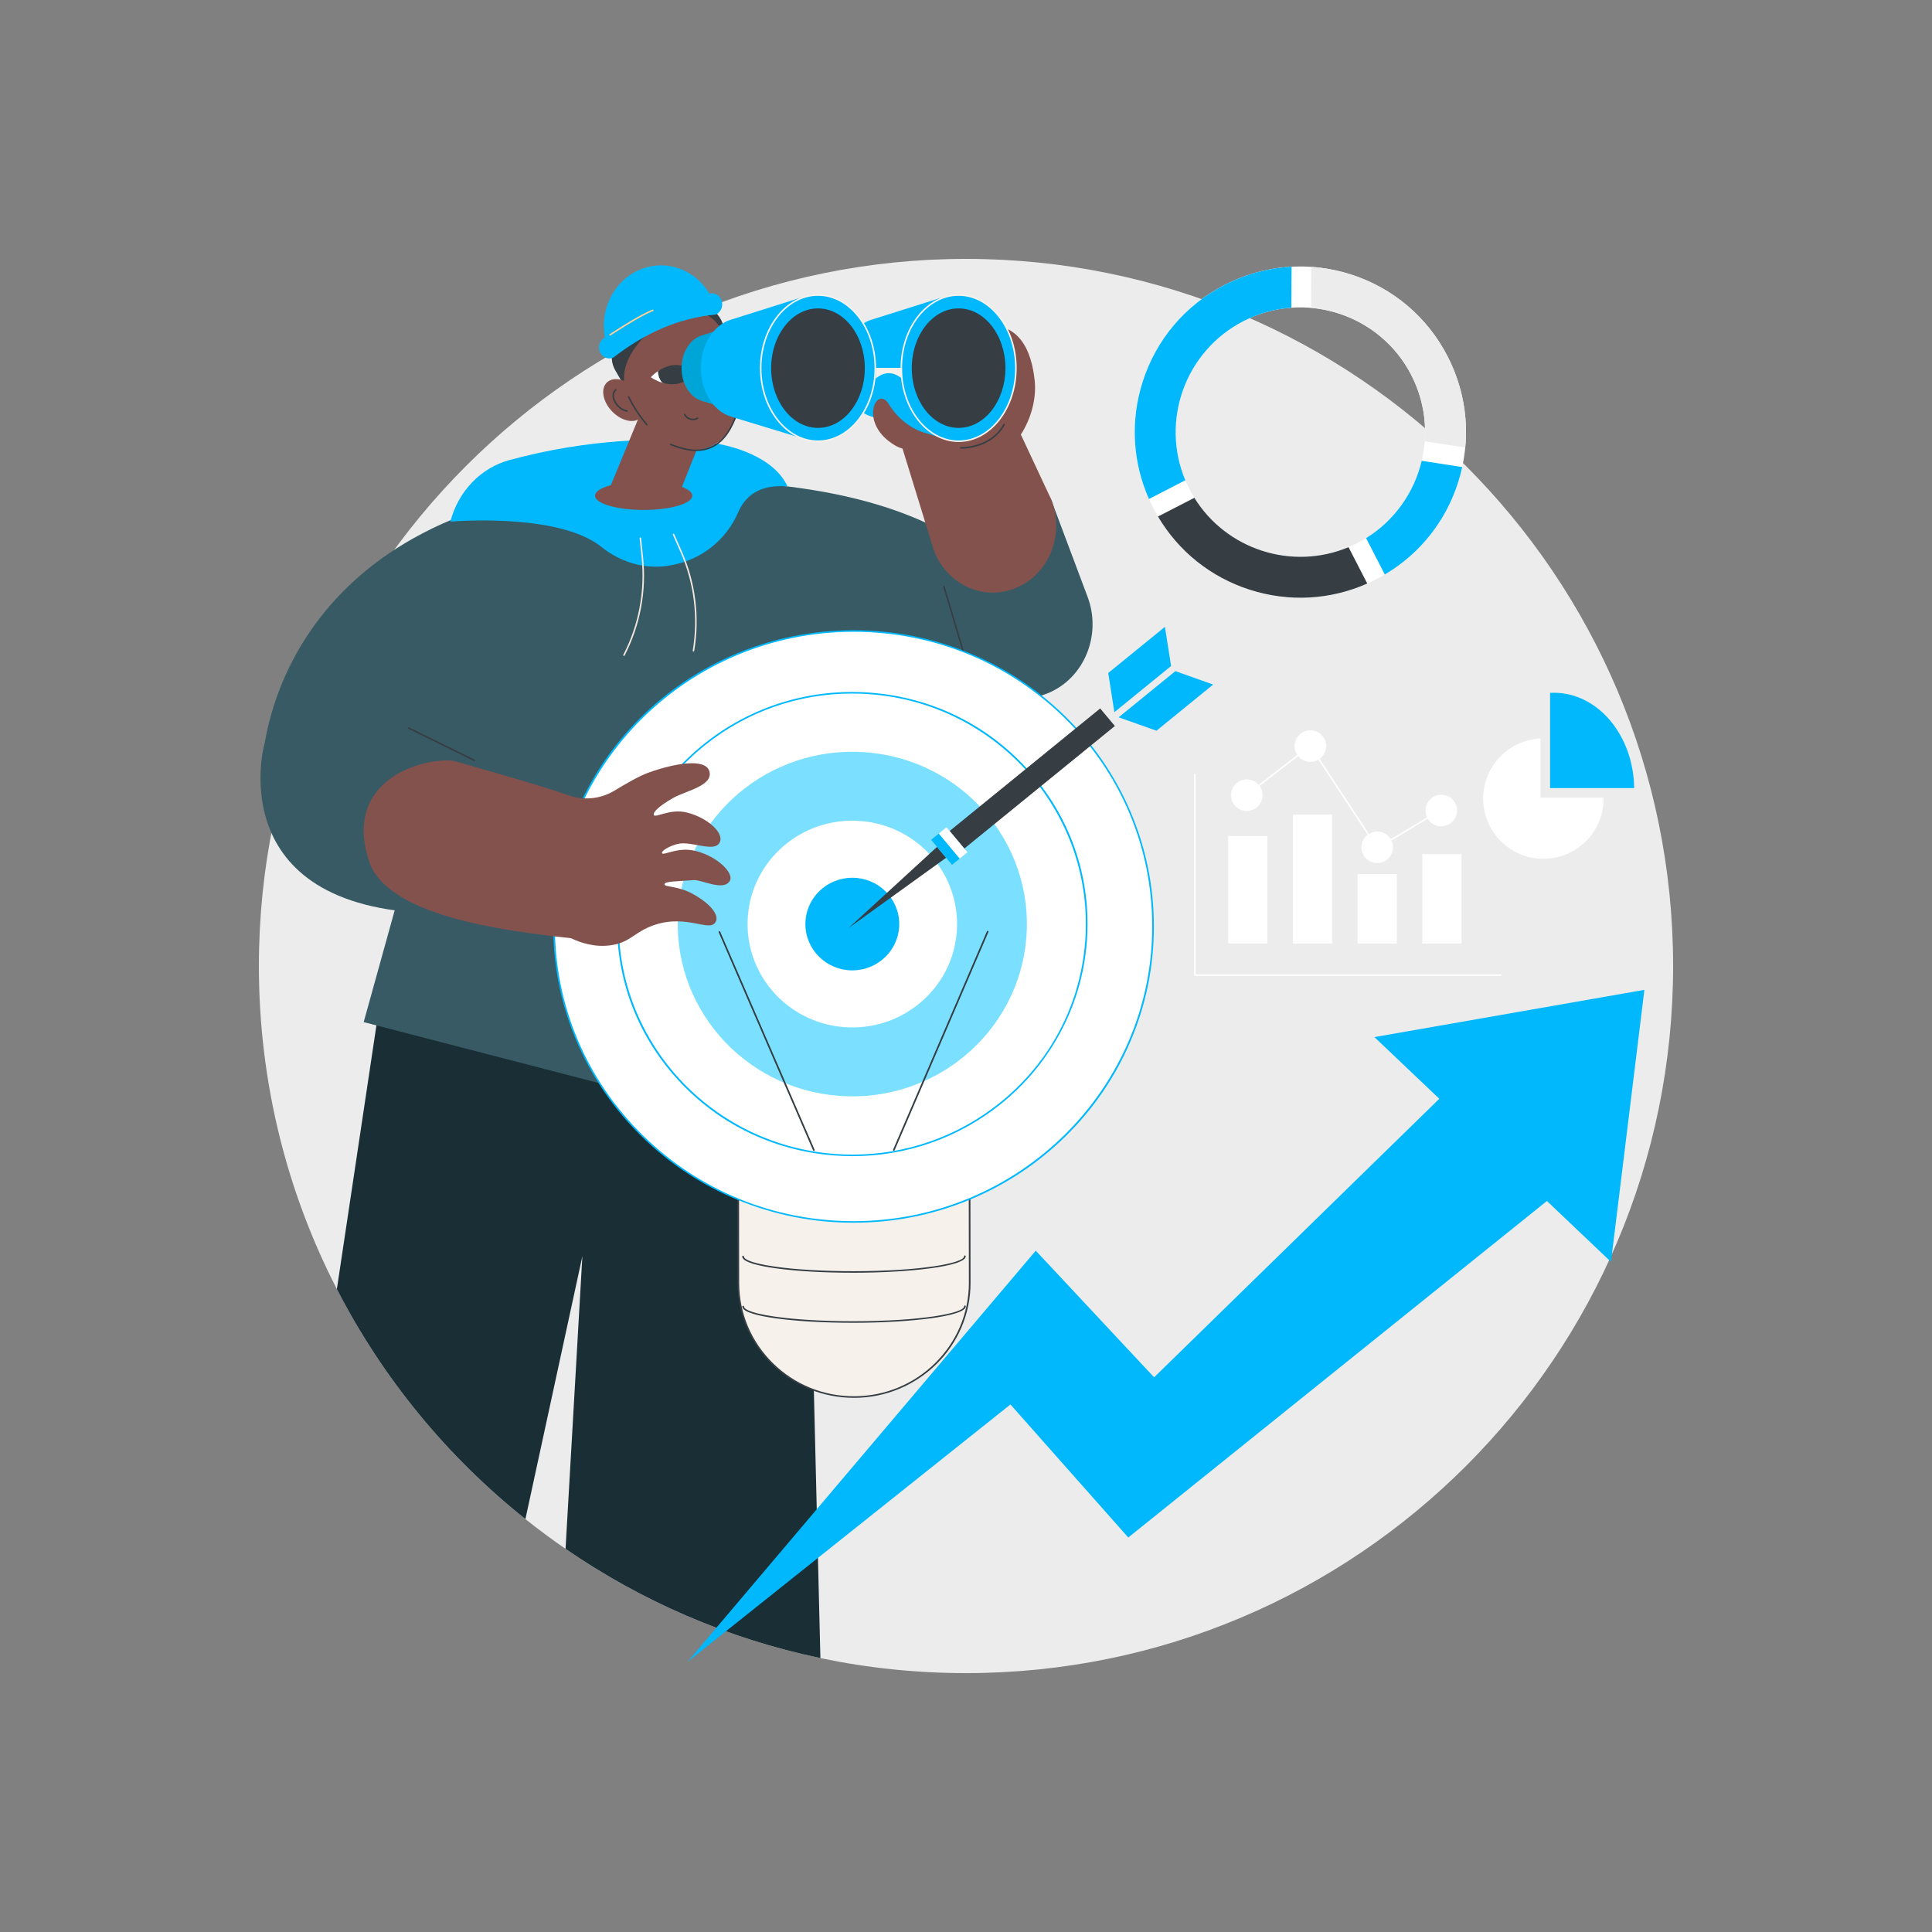 <?xml version="1.0" encoding="utf-8"?>
<!-- Generator: Adobe Illustrator 28.0.0, SVG Export Plug-In . SVG Version: 6.00 Build 0)  -->
<svg version="1.1" id="Layer_1" xmlns="http://www.w3.org/2000/svg" xmlns:xlink="http://www.w3.org/1999/xlink" x="0px" y="0px"
	 viewBox="0 0 2500 2500" style="enable-background:new 0 0 2500 2500;" xml:space="preserve">
<rect x="0" y="0" width="2500" height="2500" fill="#808080" stroke="none"/>
<style type="text/css">
	.st0{fill:#ECECEC;}
	.st1{fill:#1A2E35;}
	.st2{fill:#375A64;}
	.st3{fill:#363E44;}
	.st4{fill:#01B8FC;}
	.st5{fill:#F2E6DC;}
	.st6{fill:#84524D;}
	.st7{fill:#FFFFFF;}
	.st8{fill:#FFD092;}
	.st9{fill:#E0AA63;}
	.st10{fill:#F7F1EB;}
	.st11{fill:#00A5D8;}
	.st12{fill:#7BE0FF;}
</style>
<g id="Illustration">
	<g id="Business_trend_1_">
		<path class="st0" d="M2165,1250c0,505.34-409.66,915-915,915c-64.58,0-127.59-6.68-188.4-19.42
			c-120.29-25.18-231.92-73.97-329.77-141.37c-17.77-12.19-35.1-25.05-51.95-38.52c-100.91-80.45-184.43-181.85-243.96-297.58
			C371.4,1542.78,335,1400.63,335,1250c0-505.34,409.66-915,915-915S2165,744.66,2165,1250z"/>
		<g>
			<path class="st1" d="M731.82,2004.2l21.76-378.69l-73.71,340.17c-100.91-80.45-184.43-181.85-243.96-297.58l53-353.37
				l554.62,91.99l18.06,738.86C941.3,2120.4,829.67,2071.6,731.82,2004.2z"/>
			<g>
				<path class="st2" d="M341.49,965.64c3.51-1.32,24.46-325.3,491.4-342.66c466.95-17.36,502.03,191.56,502.03,191.56l-6.07,88.24
					l-259.63,41.02l17.96,538.59L470.61,1322.6l74.06-267L341.49,965.64z"/>
				<path class="st2" d="M1357.05,638.33L1357.05,638.33c18.42,49.1-5.49,81.87-51.86,101.37l0,0
					c-46.37,19.51-97.65,18.37-116.07-30.73l50.32,134.12c18.42,49.1,70.95,73.09,117.33,53.58l0,0
					c46.37-19.51,69.03-75.13,50.61-124.23L1357.05,638.33z"/>
				<path class="st2" d="M341.49,965.64c0,0-56.42,216.45,233.69,216.45l149.62-148.53L500.9,929.08L341.49,965.64z"/>
				<path class="st3" d="M614.01,984.98c-0.15,0-0.3-0.03-0.44-0.1l-85.05-41.81c-0.5-0.24-0.7-0.84-0.46-1.34s0.84-0.7,1.34-0.46
					l85.05,41.81c0.5,0.24,0.7,0.84,0.46,1.34C614.74,984.78,614.38,984.98,614.01,984.98z"/>
				<path class="st3" d="M1071.1,930.09c-0.09,0-0.17-0.01-0.26-0.04c-0.53-0.14-0.85-0.69-0.7-1.23l16.08-59.34
					c0.14-0.53,0.69-0.85,1.23-0.7c0.53,0.14,0.85,0.69,0.7,1.23l-16.08,59.33C1071.95,929.79,1071.54,930.09,1071.1,930.09z"/>
				<path class="st3" d="M1252.98,865.93c-0.43,0-0.83-0.28-0.96-0.71l-31.55-105.93c-0.16-0.53,0.14-1.09,0.67-1.24
					c0.53-0.16,1.09,0.14,1.24,0.67l31.55,105.93c0.16,0.53-0.14,1.09-0.67,1.24C1253.17,865.92,1253.07,865.93,1252.98,865.93z"/>
				<path class="st4" d="M907.07,571.31c-56.96-4.7-144.54-3.92-247.84,24.01c-37.16,10.05-66.32,40.54-76.51,79.69
					c0,0,139.53-12.35,195.53,32.71c26.2,21.08,59.29,30.1,91.58,23.41l2.45-0.51c36.45-7.55,67.53-32.3,82.85-67.56
					c9.3-21.39,27.68-36.63,63.93-33.62C1002.04,592.46,949.28,574.79,907.07,571.31z"/>
				<path class="st5" d="M807.44,848.7c-0.15,0-0.31-0.04-0.46-0.11c-0.49-0.25-0.68-0.86-0.43-1.35
					c20.03-38.74,28.2-82.41,23.61-126.31l-2.55-24.44c-0.06-0.55,0.34-1.04,0.89-1.1s1.04,0.34,1.1,0.89l2.55,24.44
					c4.63,44.29-3.61,88.35-23.82,127.44C808.16,848.5,807.81,848.7,807.44,848.7z"/>
				<path class="st5" d="M897.34,843.1c-0.05,0-0.11,0-0.16-0.01c-0.54-0.09-0.91-0.61-0.82-1.15
					c7.25-43.49,1.75-87.64-15.88-127.66L870.66,692c-0.22-0.51,0.01-1.1,0.51-1.32c0.51-0.22,1.1,0.01,1.32,0.51l9.82,22.28
					c17.79,40.38,23.34,84.92,16.02,128.8C898.24,842.75,897.82,843.1,897.34,843.1z"/>
			</g>
			<g>
				<polygon class="st6" points="787.64,634.62 828,536.8 907.55,567.01 875.2,648.12 				"/>
				<g>
					<path class="st3" d="M935.82,420.76c-5.89-20.47-27.16-31.12-45.84-22.96l-76.58,33.46c-19.19,6.14-27.72,29.83-17.26,47.93
						l27.28,47.25l127.39-53.59L935.82,420.76z"/>
					<path class="st6" d="M943.81,445.61c16.54,38.69,23.72,109.03-23.46,131.64s-92.34-29.53-108.88-68.22
						c-16.54-38.69,20.93-80.58,57.47-98.09C905.49,393.42,927.27,406.92,943.81,445.61z"/>
					<path class="st6" d="M820.93,501.49c12.68,11.98,16.85,28.95,9.31,37.9s-23.94,6.5-36.62-5.48s-16.85-28.95-9.31-37.9
						C791.85,487.06,808.25,489.51,820.93,501.49z"/>
					<path class="st3" d="M811.41,532.84c-0.05,0-0.1,0-0.15-0.01c-3.92-0.59-7.98-2.7-11.43-5.96c-7.19-6.79-9.47-16.55-5.09-21.76
						c0.45-0.53,0.96-1.01,1.53-1.43c0.45-0.32,1.07-0.23,1.4,0.22s0.23,1.07-0.22,1.4c-0.44,0.32-0.83,0.69-1.18,1.1
						c-3.72,4.41-1.5,12.94,4.93,19.02c3.15,2.98,6.83,4.91,10.35,5.43c0.55,0.08,0.92,0.59,0.84,1.14
						C812.33,532.48,811.9,532.84,811.41,532.84z"/>
					<path class="st3" d="M837.12,550.57c-0.28,0-0.56-0.12-0.75-0.34c-9.32-10.68-17.76-23.54-23.75-36.22
						c-0.24-0.5-0.02-1.1,0.48-1.33c0.5-0.24,1.1-0.02,1.33,0.48c5.91,12.52,14.24,25.21,23.45,35.76c0.36,0.42,0.32,1.05-0.1,1.41
						C837.59,550.49,837.35,550.57,837.12,550.57z"/>
					<g>
						<path class="st7" d="M963.23,430.06c0,0-0.72,6.78-3.96,14.8c-2.15,5.33-11.49,4.95-16.38,9.74
							c-6.11,5.99-7.53,15.43-13.51,17.11c-6.02,1.69-10.5,1.86-10.5,1.86s0.4-3.77,1.95-9.01c1.9-6.46,9.6-7.73,16.36-14.36
							c5.7-5.59,8.56-16.17,14.32-17.93C958.13,430.26,963.23,430.06,963.23,430.06z"/>
						<path class="st3" d="M933.14,442.77c-6.77,6.64-10.4,15.35-12.3,21.82c2.24,3.11,5.17,5.57,8.51,7.15
							c5.99-1.68,13.51-4.85,19.64-10.86c4.93-4.83,8.18-10.75,10.32-16.12c-1.26-5.12-4.07-9.42-7.8-12.46
							C945.74,434.06,938.84,437.18,933.14,442.77z"/>
					</g>
					<g>
						<path class="st7" d="M842.14,488.09c0,0,6.23,4.6,15.18,7.29c4.77,1.44,10.07-5.91,15.84-6.54c7.69-0.84,14.7,4.01,19.74,0.6
							c5.85-3.95,9.38-7.91,9.38-7.91s-2.76-2.04-7.25-4.19c-5.85-2.81-13.45,5.74-22.85,6.77c-7.76,0.85-15.73-7.28-20.79-3.84
							C845.62,484.19,842.14,488.09,842.14,488.09z"/>
						<path class="st3" d="M894.88,477.27c-5.85-2.79-14.54-5.74-23.86-4.73c-7.78,0.85-14.58,4.31-19.64,7.75
							c0.1,4.86,1.63,9.72,4.7,13.83c0.31,0.41,0.64,0.79,0.97,1.17c4.83,1.49,10.46,2.44,16.35,1.8
							c7.78-0.85,14.58-4.31,19.64-7.75C894.67,485.55,895.29,481.38,894.88,477.27z"/>
					</g>
					<path class="st3" d="M901.02,583.68c-12.01,0-23.77-3.81-33.63-7.69c-0.51-0.2-0.77-0.78-0.56-1.3c0.2-0.51,0.78-0.77,1.3-0.56
						c15.94,6.28,34.6,11.62,52.18,3.5c17.64-8.14,26.52-27.13,32.29-42.76c0.19-0.52,0.77-0.78,1.29-0.59
						c0.52,0.19,0.78,0.77,0.59,1.28c-5.9,15.99-15.02,35.43-33.33,43.88C914.56,582.48,907.75,583.68,901.02,583.68z"/>
					<path class="st3" d="M925.47,509.37c-0.2,0-0.41-0.06-0.58-0.19c-0.45-0.32-0.55-0.95-0.22-1.4c2.15-2.97,2.97-5.49,2.45-7.48
						c-0.42-1.6-1.61-2.48-3.25-3.7c-1.34-0.99-2.85-2.11-4.4-3.92c-2.25-2.63-3.85-5.89-4.74-9.7c-0.13-0.54,0.21-1.08,0.75-1.2
						c0.54-0.13,1.08,0.21,1.2,0.75c0.81,3.49,2.26,6.47,4.31,8.85c1.4,1.63,2.82,2.68,4.07,3.61c1.82,1.35,3.4,2.52,4,4.79
						c0.69,2.6-0.24,5.69-2.76,9.17C926.08,509.23,925.78,509.37,925.47,509.37z"/>
					<path class="st3" d="M896.75,543.8c-2.07,0-4.16-0.48-6.06-1.44c-2.43-1.23-4.41-3.19-5.59-5.52
						c-0.25-0.49-0.05-1.09,0.44-1.34s1.09-0.05,1.34,0.44c0.98,1.95,2.65,3.6,4.7,4.64c3.4,1.72,7.55,1.62,10.56-0.25
						c0.47-0.29,1.09-0.15,1.38,0.32c0.29,0.47,0.15,1.09-0.32,1.38C901.32,543.21,899.06,543.8,896.75,543.8z"/>
					<path class="st4" d="M786.59,450.65l137.47-57.83l0,0c-15.08-40.19-58.08-59.83-96.04-43.86l0,0
						C790.06,364.92,771.51,410.45,786.59,450.65L786.59,450.65z"/>
					<path class="st4" d="M793.51,462.82c40.6-31.62,84.49-51.3,132.58-55.77c6.91-2.91,10.28-11.19,7.54-18.5l0,0
						c-2.74-7.31-10.57-10.89-17.47-7.98l-132.58,55.77c-6.91,2.91-10.28,11.19-7.54,18.5l0,0
						C778.78,462.16,786.61,465.73,793.51,462.82z"/>
					<path class="st8" d="M789.55,434.24c-0.32,0-0.64-0.16-0.83-0.44c-0.31-0.46-0.18-1.08,0.28-1.39
						c0.37-0.25,37.43-24.95,55.36-31.75c0.52-0.2,1.09,0.06,1.29,0.58c0.2,0.52-0.06,1.09-0.58,1.29
						c-17.72,6.71-54.59,31.29-54.96,31.54C789.93,434.19,789.74,434.24,789.55,434.24z"/>
				</g>
				<ellipse class="st6" cx="832.89" cy="641.43" rx="62.92" ry="18.45"/>
			</g>
			<g>
				<path class="st6" d="M1338.93,493.06c4.72,47.17-29.94,103.23-68.11,103.23s-75.01-60.3-75.01-100.71s31.53-66.16,69.12-73.18
					C1317.98,412.47,1334.92,452.95,1338.93,493.06z"/>
				<path class="st6" d="M1314.98,760.68L1314.98,760.68c42.14-17.73,62.73-68.27,45.99-112.88l0,0l-83.47-178.41l-127.36,53.58
					l58.24,189.02C1225.11,756.61,1272.84,778.4,1314.98,760.68z"/>
				<g>
					<g>
						<path class="st9" d="M1166.28,412.47c-5.31,0-15.22,2.35-15.22,2.35s-59.49,18.75-60.73,19.14l0,0
							c-15.14,4.45-26.44,21.74-26.44,42.42c0,20.71,11.34,38.03,26.52,42.44l0,0l60.65,18.46c4.8,1.95,9.91,3,15.22,3
							c27.67,0,50.1-28.61,50.1-63.91C1216.37,441.08,1193.94,412.47,1166.28,412.47z"/>
						<path class="st4" d="M1240.44,381.79c-7.85,0-22.52,3.48-22.52,3.48s-88.05,27.75-89.89,28.33l0,0
							c-22.41,6.59-39.13,32.18-39.13,62.78c0,30.65,16.78,56.28,39.25,62.81v0.01l89.77,27.32c7.1,2.89,14.67,4.45,22.52,4.45
							c40.95,0,74.14-42.35,74.14-94.58C1314.59,424.14,1281.39,381.79,1240.44,381.79z"/>
						<path class="st10" d="M1240.44,571.96c-41.43,0-75.14-42.88-75.14-95.58c0-52.71,33.71-95.58,75.14-95.58
							s75.14,42.88,75.14,95.58C1315.59,529.08,1281.88,571.96,1240.44,571.96z M1240.44,382.79c-40.33,0-73.14,41.98-73.14,93.58
							s32.81,93.58,73.14,93.58s73.14-41.98,73.14-93.58C1313.59,424.77,1280.77,382.79,1240.44,382.79z"/>
						<ellipse class="st3" cx="1240.44" cy="476.38" rx="60.6" ry="77.31"/>
					</g>
					<g>
						<path class="st11" d="M984.3,412.47c-5.31,0-15.22,2.35-15.22,2.35s-59.49,18.75-60.73,19.14l0,0
							c-15.14,4.45-26.44,21.74-26.44,42.42c0,20.71,11.34,38.03,26.52,42.44l0,0l60.65,18.46c4.8,1.95,9.91,3,15.22,3
							c27.67,0,50.1-28.61,50.1-63.91C1034.4,441.08,1011.97,412.47,984.3,412.47z"/>
						<path class="st4" d="M1058.47,381.79c-7.85,0-22.52,3.48-22.52,3.48s-88.05,27.75-89.89,28.33l0,0
							c-22.41,6.59-39.13,32.18-39.13,62.78c0,30.65,16.78,56.28,39.25,62.81v0.01l89.77,27.32c7.1,2.89,14.67,4.45,22.52,4.45
							c40.95,0,74.14-42.35,74.14-94.58C1132.61,424.14,1099.41,381.79,1058.47,381.79z"/>
						<path class="st10" d="M1058.47,571.96c-41.43,0-75.14-42.88-75.14-95.58c0-52.71,33.71-95.58,75.14-95.58
							c41.43,0,75.14,42.88,75.14,95.58S1099.9,571.96,1058.47,571.96z M1058.47,382.79c-40.33,0-73.14,41.98-73.14,93.58
							s32.81,93.58,73.14,93.58c40.33,0,73.14-41.98,73.14-93.58S1098.8,382.79,1058.47,382.79z"/>
						<ellipse class="st3" cx="1058.47" cy="476.38" rx="60.6" ry="77.31"/>
					</g>
					<path class="st10" d="M1167.12,489.77c-12.14-9.54-23.34-8.85-33.8,0v-13.79h33.8V489.77z"/>
				</g>
				<path class="st6" d="M1193.1,558.96c0,0-25.98-7.91-42.97-35.99c-14.76-24.4-37.35,19.23,0.09,47.99
					C1187.66,599.73,1193.1,558.96,1193.1,558.96z"/>
				<path class="st3" d="M1243.87,580.57c-0.45,0-0.7-0.01-0.73-0.01c-0.55-0.02-0.98-0.49-0.96-1.04s0.43-0.98,1.04-0.96
					c0.37,0.01,38.34,1.16,55.21-29.72c0.26-0.49,0.87-0.66,1.36-0.4c0.48,0.27,0.66,0.87,0.4,1.36
					C1284.03,579.37,1249.34,580.57,1243.87,580.57z"/>
			</g>
			<g>
				<g>
					<g>
						<path class="st10" d="M955.22,1512.61l0.19,147.68c0.11,81.56,67.21,147.59,149.88,147.48l0,0
							c82.67-0.11,149.6-66.31,149.49-147.87l-0.19-147.68L955.22,1512.61z"/>
						<path class="st3" d="M1105.1,1808.77c-40.21,0-78.02-15.42-106.49-43.43c-28.5-28.04-44.22-65.35-44.27-105.05l-0.19-147.68
							c0-0.55,0.48-1,1.07-1l299.38-0.38l0,0c0.28,0,0.56,0.1,0.76,0.29c0.2,0.19,0.32,0.44,0.32,0.71l0.19,147.68
							c0.11,81.98-67.44,148.76-150.57,148.87C1105.23,1808.77,1105.16,1808.77,1105.1,1808.77z M956.29,1513.6l0.19,146.68
							c0.05,39.19,15.57,76.01,43.69,103.68c28.06,27.61,65.31,42.81,104.93,42.81c0.07,0,0.13,0,0.2,0
							c81.95-0.1,148.53-65.99,148.42-146.87l-0.19-146.68L956.29,1513.6z"/>
					</g>
					<path class="st3" d="M1103.82,1711.67c-37.89,0-73.47-2.06-100.32-5.81c-19.6-2.74-42.96-7.6-42.97-15.24c0-0.55,0.48-1,1.07-1
						l0,0c0.59,0,1.07,0.45,1.07,1c0,1.76,2.98,7.93,41.15,13.26c26.75,3.73,62.22,5.78,100,5.79c0.45,0,0.89,0,1.34,0
						c85.22-0.11,142.45-10.13,142.44-19.41c0-0.55,0.48-1,1.07-1l0,0c0.59,0,1.07,0.45,1.07,1c0.02,13.29-73.5,21.32-144.58,21.42
						C1104.72,1711.66,1104.27,1711.67,1103.82,1711.67z"/>
					<path class="st3" d="M1103.75,1646.93c-37.9,0-73.48-2.06-100.34-5.81c-19.6-2.74-42.96-7.6-42.97-15.24c0-0.55,0.48-1,1.07-1
						l0,0c0.59,0,1.07,0.45,1.07,1c0,1.76,2.98,7.93,41.15,13.26c27.06,3.78,63.02,5.81,101.34,5.78
						c85.22-0.11,142.45-10.13,142.44-19.41c0-0.55,0.48-1,1.07-1l0,0c0.59,0,1.07,0.45,1.07,1c0.02,13.29-73.5,21.32-144.58,21.42
						C1104.64,1646.93,1104.19,1646.93,1103.75,1646.93z"/>
				</g>
				<g>
					<ellipse class="st7" cx="1104.49" cy="1198.86" rx="387.55" ry="382.34"/>
					<path class="st4" d="M1104.47,1582.19c-52.29,0-103.02-10.07-150.81-29.94c-46.3-19.25-87.9-46.84-123.64-82.01
						c-35.73-35.16-63.8-76.12-83.43-121.74c-20.32-47.23-30.66-97.41-30.73-149.16c-0.07-51.74,10.14-101.95,30.34-149.23
						c19.51-45.67,47.47-86.7,83.11-121.95c35.64-35.25,77.17-62.95,123.42-82.32c47.89-20.06,98.78-30.26,151.25-30.33
						c0.17,0,0.35,0,0.52,0c52.29,0,103.03,10.07,150.81,29.94c46.31,19.25,87.9,46.84,123.64,82.01
						c35.73,35.16,63.8,76.12,83.43,121.74c20.32,47.23,30.66,97.41,30.73,149.16s-10.14,101.95-30.34,149.23
						c-19.51,45.67-47.47,86.7-83.11,121.95s-77.17,62.95-123.42,82.32c-47.89,20.06-98.78,30.26-151.25,30.33
						C1104.82,1582.19,1104.65,1582.19,1104.47,1582.19z M1104.5,817.52c-0.18,0-0.34,0-0.51,0
						c-213.11,0.27-386.25,171.56-385.98,381.83c0.13,101.87,40.47,197.59,113.57,269.52c72.96,71.8,169.87,111.32,272.89,111.32
						c0.18,0,0.34,0,0.52,0c213.11-0.27,386.25-171.56,385.98-381.83c-0.13-101.87-40.47-197.59-113.57-269.52
						C1304.43,857.04,1207.53,817.52,1104.5,817.52z"/>
				</g>
				<g>
					<g>
						<path class="st4" d="M1103.18,1496.05c-7.93,0-15.89-0.3-23.87-0.92c-81.06-6.21-154.81-43.21-207.67-104.16
							c-52.84-60.94-78.48-138.53-72.19-218.49c3.3-41.91,15.1-81.8,35.07-118.55c19.29-35.5,45.24-66.4,77.14-91.82
							c60.69-48.38,136.98-71.75,214.8-65.78c81.06,6.21,154.81,43.21,207.67,104.16c52.84,60.94,78.48,138.53,72.19,218.49
							l-1.07-0.07l1.07,0.07c-3.3,41.91-15.1,81.8-35.07,118.55c-19.29,35.5-45.24,66.4-77.14,91.82
							C1239.65,1472.78,1172.61,1496.05,1103.18,1496.05z M1102.6,897.42c-68.92,0-135.47,23.1-189.54,66.21
							c-65.37,52.11-104.95,126.34-111.46,209c-12.91,164,111.75,307.78,277.89,320.51c7.91,0.61,15.82,0.91,23.69,0.91
							c68.93,0,135.46-23.1,189.54-66.21c65.37-52.11,104.95-126.34,111.46-209c12.91-164-111.75-307.78-277.89-320.51
							C1118.38,897.72,1110.47,897.42,1102.6,897.42z"/>
						<path class="st12" d="M1120.39,973.46c-124.39-9.54-233.06,82.25-242.72,205.01s83.34,230.01,207.73,239.54
							c124.39,9.54,233.06-82.25,242.72-205.01S1244.78,982.99,1120.39,973.46z M1092.4,1329.1
							c-74.63-5.72-130.43-70.07-124.64-143.73c5.8-73.66,71-128.73,145.63-123.01s130.43,70.07,124.64,143.73
							C1232.23,1279.75,1167.03,1334.82,1092.4,1329.1z"/>
						<ellipse class="st4" cx="1102.89" cy="1195.73" rx="60.72" ry="59.93"/>
					</g>
					<g>
						<polygon class="st3" points="1442.63,939.45 1247.82,1098.04 1228.82,1075.31 1423.63,916.72 						"/>
						<polygon class="st3" points="1224.29,1109.93 1097.82,1201.06 1212.52,1095.85 						"/>
						<g>
							<polygon class="st4" points="1515.38,861.82 1442,921.56 1434.04,870.86 1507.42,811.12 							"/>
							<polygon class="st4" points="1520.92,868.45 1447.54,928.18 1496.46,945.54 1569.84,885.81 							"/>
						</g>
						<polygon class="st4" points="1241.9,1110.97 1231.94,1119.08 1204.87,1086.7 1214.83,1078.59 						"/>
						<polygon class="st7" points="1251.86,1102.87 1241.9,1110.97 1214.83,1078.59 1224.79,1070.48 						"/>
					</g>
				</g>
				<g>
					<path class="st3" d="M1053.11,1489.2c-0.42,0-0.83-0.24-1-0.63l-122.16-282.2c-0.22-0.51,0.04-1.09,0.59-1.3
						c0.54-0.21,1.17,0.04,1.4,0.55l122.16,282.2c0.22,0.51-0.04,1.09-0.59,1.3C1053.38,1489.18,1053.25,1489.2,1053.11,1489.2z"/>
					<path class="st3" d="M1156.63,1489.07c-0.13,0-0.27-0.02-0.4-0.07c-0.55-0.21-0.82-0.79-0.6-1.3l121.42-282.51
						c0.22-0.51,0.84-0.76,1.4-0.56c0.55,0.21,0.82,0.79,0.6,1.3l-121.42,282.51C1157.46,1488.83,1157.06,1489.07,1156.63,1489.07z"
						/>
				</g>
			</g>
			<path class="st6" d="M477.39,1113.99c22.72,70.21,167.81,89.83,261.5,100.07c12.14,5.77,31.13,12.44,52.9,8.9
				c24.81-4.04,29.46-17.48,55.02-26.06c43.14-14.48,72.81,10.75,79.59-4.62c4.66-10.56-12.03-26.05-30.73-35.99
				c-19.19-10.21-35.66-8.25-35.8-11.98c-0.15-4.08,16.83-3.78,37.97-5.45c9.82-0.78,38.03,14.68,46.4,1.25
				c6.67-10.71-18.85-34.54-48.13-39.8c-20.71-3.72-38.2,7.37-39.48,3.55c-0.96-2.87,9.62-9.21,20.27-11.8
				c17.58-4.27,46.6,11.21,54.07-1.31c7.32-12.27-15.32-32.67-41.95-39.31c-22.46-5.6-41.4,7.76-43.02,3.01
				c-1.14-3.34,6.17-11.19,25.4-22.07c16.05-9.08,52.78-15.79,46.31-34.99c-5.44-16.15-44.18-10.07-78.91,2.53
				c-11.99,4.35-28.51,13.96-43.45,23.02c-18.02,10.93-39.57,13.18-59.29,6.27c-40.07-14.03-114.45-34.68-148.34-44.49
				C554.16,979.03,442.15,1005.11,477.39,1113.99z"/>
		</g>
		<polygon class="st4" points="2127.84,1280.85 1778.47,1341.99 1862.46,1421.79 1493.42,1782.25 1340.27,1618.37 889.5,2150.57 
			1307.5,1817.37 1459.97,1989.53 2001.69,1554.08 2084.62,1632.88 		"/>
		<g>
			<g>
				<path class="st7" d="M1780.76,749.59c-50.87,26.2-108.9,31.02-163.39,13.57s-98.93-55.07-125.13-105.94
					s-31.02-108.9-13.57-163.39c17.45-54.49,55.07-98.93,105.94-125.13c50.87-26.2,108.9-31.02,163.39-13.57
					c54.49,17.45,98.93,55.07,125.13,105.94s31.02,108.9,13.57,163.39S1831.63,723.39,1780.76,749.59z M1608.79,415.65
					c-79.12,40.74-110.34,138.26-69.6,217.38s138.26,110.34,217.38,69.6s110.34-138.26,69.6-217.38S1687.91,374.91,1608.79,415.65z"
					/>
				<g>
					<path class="st4" d="M1533.8,621.46c-32.22-76.82-0.31-167.02,74.99-205.8c19.95-10.27,41.08-15.97,62.16-17.48l0.34-53.05
						c-29.86,1.58-59.31,9.47-86.68,23.57c-50.87,26.2-88.49,70.63-105.94,125.13c-16.14,50.42-13.21,103.86,8.07,151.86
						L1533.8,621.46z"/>
					<path class="st0" d="M1696.82,345.32l-0.34,53.07c53.41,4.67,103.38,35.78,129.69,86.86c14.13,27.44,19.6,57.08,17.42,85.81
						l52.43,8.09c3.87-40.41-3.87-81.13-22.9-118.08c-26.2-50.87-70.63-88.49-125.13-105.94
						C1731.18,349.74,1714.01,346.48,1696.82,345.32z"/>
					<path class="st3" d="M1745,708.03c-72.93,30.59-157.91,3.38-199.51-63.87l-47.06,24.23c26.72,45.2,68.52,78.63,118.94,94.77
						c50.42,16.14,103.86,13.21,151.87-8.07L1745,708.03z"/>
					<path class="st4" d="M1839.67,596.28c-9.59,40.41-34.59,76.93-71.97,100.06l24.23,47.06c45.2-26.72,78.63-68.52,94.77-118.94
						c2.13-6.65,3.92-13.35,5.39-20.09L1839.67,596.28z"/>
				</g>
			</g>
		</g>
		<g>
			<path class="st7" d="M1941.91,1262.86H1546.1c-0.55,0-1-0.45-1-1v-259.75c0-0.55,0.45-1,1-1s1,0.45,1,1v258.75h394.81
				c0.55,0,1,0.45,1,1S1942.47,1262.86,1941.91,1262.86z"/>
			<g>
				<path class="st7" d="M1800.08,1087.65c-0.34,0-0.67-0.17-0.86-0.49c-0.28-0.47-0.13-1.09,0.35-1.37l47.01-28.1
					c0.47-0.28,1.09-0.13,1.37,0.35c0.28,0.47,0.13,1.09-0.35,1.37l-47.01,28.1C1800.43,1087.6,1800.25,1087.65,1800.08,1087.65z"/>
				<path class="st7" d="M1770.31,1080.13c-0.33,0-0.64-0.16-0.84-0.45l-63.7-96.98c-0.3-0.46-0.17-1.08,0.29-1.38
					c0.46-0.3,1.08-0.17,1.38,0.29l63.7,96.98c0.3,0.46,0.17,1.08-0.29,1.38C1770.69,1080.08,1770.5,1080.13,1770.31,1080.13z"/>
				<path class="st7" d="M1629.38,1017.19c-0.3,0-0.6-0.13-0.79-0.39c-0.34-0.44-0.26-1.06,0.18-1.4l49.49-38.23
					c0.44-0.34,1.07-0.26,1.4,0.18c0.34,0.44,0.26,1.07-0.18,1.4l-49.49,38.23C1629.8,1017.12,1629.59,1017.19,1629.38,1017.19z"/>
				<path class="st7" d="M1633.73,1028.96c0,11.27-9.14,20.41-20.41,20.41s-20.41-9.14-20.41-20.41s9.14-20.41,20.41-20.41
					C1624.6,1008.55,1633.73,1017.69,1633.73,1028.96z"/>
				<path class="st7" d="M1716,965.47c0,11.27-9.14,20.41-20.41,20.41s-20.41-9.14-20.41-20.41s9.14-20.41,20.41-20.41
					C1706.87,945.07,1716,954.21,1716,965.47z"/>
				<path class="st7" d="M1802.51,1096.41c0,11.27-9.14,20.41-20.41,20.41s-20.41-9.14-20.41-20.41s9.14-20.41,20.41-20.41
					S1802.51,1085.14,1802.51,1096.41z"/>
				<path class="st7" d="M1885.43,1048.81c0,11.27-9.14,20.41-20.41,20.41s-20.41-9.14-20.41-20.41s9.14-20.41,20.41-20.41
					C1876.3,1028.41,1885.43,1037.54,1885.43,1048.81z"/>
			</g>
			<g>
				<rect x="1589.21" y="1081.78" class="st7" width="50.75" height="139.15"/>
				<rect x="1672.96" y="1054.06" class="st7" width="50.75" height="166.87"/>
				<rect x="1756.71" y="1131.01" class="st7" width="50.75" height="89.92"/>
				<rect x="1840.46" y="1105.19" class="st7" width="50.75" height="115.75"/>
			</g>
		</g>
		<g>
			<path class="st4" d="M2114.62,1019.79c-0.89-68.31-47.04-123.37-103.88-123.37c-1.66,0-3.31,0.06-4.95,0.15v123.22
				L2114.62,1019.79L2114.62,1019.79z"/>
			<path class="st7" d="M1993.42,1032.16v-76.58c-41.31,1.94-74.2,36.03-74.2,77.82c0,43.03,34.88,77.91,77.91,77.91
				s77.91-34.88,77.91-77.91c0-0.42-0.02-0.82-0.03-1.24H1993.42z"/>
		</g>
	</g>
</g>
</svg>
